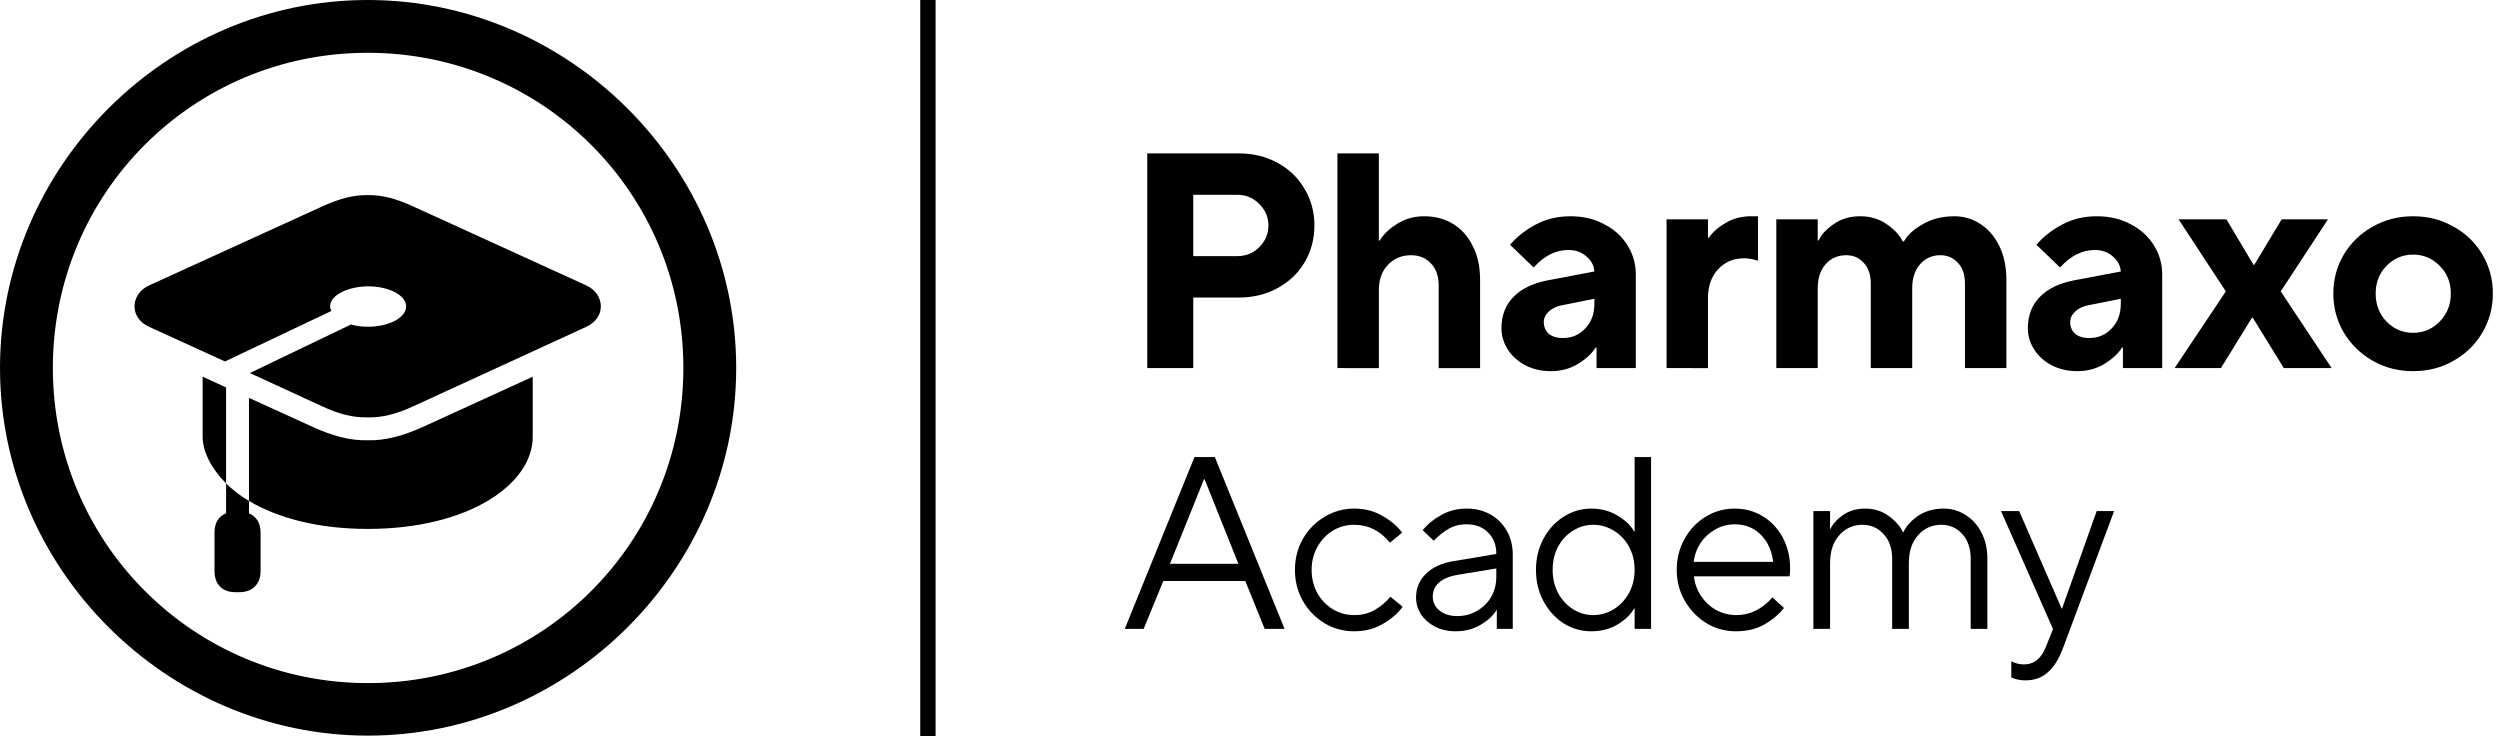 <svg fill="none" height="48" viewBox="0 0 163 48" width="163" xmlns="http://www.w3.org/2000/svg"><g fill="#000"><path d="m38.197 18.596-11.221-5.119c-1.161-.534-2.064-.773-3.003-.755-.921-.018-1.843.221-3.003.755l-11.222 5.119c-.663.295-.977.847-.977 1.381 0 .534.313 1.049.977 1.344l4.92 2.246 6.947-3.296c-.074-.092-.092-.203-.092-.295 0-.773 1.253-1.307 2.487-1.307 1.253 0 2.469.534 2.469 1.307 0 .773-1.198 1.326-2.469 1.326-.405 0-.774-.037-1.124-.147l-6.596 3.167 4.68 2.154c1.179.552 2.082.755 3.003.737.94.018 1.843-.203 3.003-.737l11.221-5.155c.663-.295.977-.81.977-1.344 0-.534-.313-1.086-.977-1.381z"/><path d="m23.972 34.486c6.633 0 10.761-2.946 10.761-6.002v-3.922l-7.168 3.277c-1.308.589-2.487.902-3.593.865-1.106.037-2.285-.276-3.575-.865l-4.164-1.897v6.72c-.571-.331-1.05-.718-1.492-1.141v-6.26l-1.529-.7v3.922c0 .939.553 2.062 1.529 3.038v1.943c-.484.189-.755.63-.755 1.242v2.541c0 .829.497 1.362 1.345 1.362h.295c.829 0 1.364-.534 1.364-1.362v-2.541c0-.602-.283-1.039-.756-1.233v-.811c1.861 1.105 4.496 1.823 7.739 1.823z"/><path clip-rule="evenodd" d="m23.991 47.963c13.138 0 24.009-10.863 24.009-23.972 0-13.128-10.89-23.991-24.028-23.991-13.119 0-23.972 10.863-23.972 23.991 0 13.109 10.871 23.972 23.991 23.972zm0-3.425c-11.387 0-20.545-9.169-20.545-20.548 0-11.397 9.139-20.548 20.527-20.548 11.406 0 20.582 9.151 20.582 20.548 0 11.379-9.158 20.548-20.564 20.548z" fill-rule="evenodd"/><path d="m60 0h1v48h-1z"/><path clip-rule="evenodd" d="m74.8 10v14h3v-4.6h2.96c.947 0 1.793-.207 2.54-.62.76-.413 1.347-.973 1.76-1.68.427-.72.64-1.52.64-2.4s-.213-1.673-.64-2.38c-.413-.72-1-1.287-1.76-1.7-.747-.413-1.593-.62-2.54-.62zm7.3 6.12c-.387.387-.867.58-1.44.58h-2.86v-4h2.86c.573 0 1.053.2 1.44.6.4.387.6.853.6 1.4s-.2 1.02-.6 1.42z" fill-rule="evenodd"/><path d="m87.201 24v-14h2.7v5.68h.06c.24-.4.613-.76 1.12-1.08.52-.333 1.113-.5 1.78-.5.707 0 1.333.167 1.88.5.547.333.973.813 1.28 1.44.32.613.48 1.347.48 2.2v5.76h-2.7v-5.4c0-.6-.167-1.073-.5-1.42-.333-.36-.767-.54-1.3-.54-.613 0-1.12.213-1.52.64-.387.413-.58.953-.58 1.62v5.1z"/><path clip-rule="evenodd" d="m102.395 14.1c.827 0 1.56.173 2.2.52.654.333 1.16.793 1.52 1.38.36.573.54 1.207.54 1.9v6.1h-2.56v-1.34h-.06c-.24.387-.62.74-1.14 1.06s-1.113.48-1.78.48c-.613 0-1.166-.127-1.66-.38-.48-.253-.86-.593-1.14-1.02-.28-.44-.42-.907-.42-1.4 0-.827.26-1.507.78-2.04s1.26-.893 2.22-1.08l3.06-.58c-.026-.387-.2-.713-.52-.98-.306-.28-.7-.42-1.18-.42-.826 0-1.58.38-2.26 1.14l-1.54-1.48c.427-.507.973-.94 1.64-1.3.68-.373 1.447-.56 2.3-.56zm-.5 7.94c.587 0 1.074-.207 1.46-.62.4-.413.6-.953.6-1.62v-.32l-2.1.42c-.373.067-.666.207-.88.42-.213.2-.32.427-.32.68 0 .307.107.56.32.76.227.187.534.28.92.28z" fill-rule="evenodd"/><path d="m108.659 24v-9.7h2.7v1.2h.06c.24-.36.6-.68 1.08-.96.494-.293 1.047-.44 1.66-.44h.46v2.9c-.32-.107-.62-.16-.9-.16-.693 0-1.26.24-1.7.72-.44.467-.66 1.093-.66 1.88v4.56z"/><path d="m115.816 24v-9.7h2.7v1.38h.06c.186-.4.52-.76 1-1.08.48-.333 1.046-.5 1.7-.5.666 0 1.246.173 1.74.52.493.333.84.707 1.04 1.12h.08c.226-.413.633-.787 1.22-1.12.6-.347 1.286-.52 2.06-.52.626 0 1.193.167 1.7.5.52.333.933.813 1.24 1.44.306.627.46 1.36.46 2.2v5.76h-2.7v-5.5c0-.587-.154-1.04-.46-1.36-.294-.333-.674-.5-1.14-.5-.534 0-.974.193-1.32.58-.347.387-.52.913-.52 1.58v5.2h-2.7v-5.5c0-.587-.154-1.04-.46-1.36-.294-.333-.674-.5-1.14-.5-.547 0-.994.193-1.34.58-.347.387-.52.913-.52 1.58v5.2z"/><path clip-rule="evenodd" d="m136.716 14.1c.826 0 1.56.173 2.2.52.653.333 1.16.793 1.52 1.38.36.573.54 1.207.54 1.9v6.1h-2.56v-1.34h-.06c-.24.387-.62.74-1.14 1.06s-1.114.48-1.78.48c-.614 0-1.167-.127-1.66-.38-.48-.253-.86-.593-1.14-1.02-.28-.44-.42-.907-.42-1.4 0-.827.26-1.507.78-2.04s1.26-.893 2.22-1.08l3.06-.58c-.027-.387-.2-.713-.52-.98-.307-.28-.7-.42-1.18-.42-.827 0-1.58.38-2.26 1.14l-1.54-1.48c.426-.507.973-.94 1.64-1.3.68-.373 1.446-.56 2.3-.56zm-.5 7.94c.586 0 1.073-.207 1.46-.62.4-.413.6-.953.6-1.62v-.32l-2.1.42c-.374.067-.667.207-.88.42-.214.2-.32.427-.32.68 0 .307.106.56.32.76.226.187.533.28.92.28z" fill-rule="evenodd"/><path clip-rule="evenodd" d="m157.334 24.2c-.96 0-1.84-.227-2.64-.68-.787-.453-1.414-1.067-1.88-1.84-.454-.773-.68-1.62-.68-2.54s.226-1.767.68-2.54c.466-.773 1.093-1.38 1.88-1.82.8-.453 1.68-.68 2.64-.68.973 0 1.853.227 2.64.68.8.44 1.426 1.047 1.88 1.82.453.773.68 1.62.68 2.54s-.227 1.767-.68 2.54c-.454.773-1.08 1.387-1.88 1.84-.787.453-1.667.68-2.64.68zm0-2.5c.68 0 1.26-.247 1.74-.74s.72-1.1.72-1.82-.24-1.32-.72-1.8c-.48-.493-1.06-.74-1.74-.74s-1.26.247-1.74.74c-.467.48-.7 1.08-.7 1.8s.233 1.327.7 1.82c.48.493 1.06.74 1.74.74z" fill-rule="evenodd"/><path d="m141.784 24h3.02l2.02-3.28h.06l2.02 3.28h3.12l-3.32-5 3.08-4.7h-3.02l-1.78 2.96h-.06l-1.76-2.96h-3.12l3.08 4.7z"/><path d="m137.841 33.32h-1.136l-2.256 6.352h-.032l-2.768-6.352h-1.184l3.392 7.696-.464 1.152c-.298.768-.778 1.152-1.44 1.152-.16 0-.314-.021-.464-.064-.138-.043-.256-.091-.352-.144v1.056c.278.128.582.192.912.192.598 0 1.088-.176 1.472-.528.395-.341.731-.885 1.008-1.632z"/><path d="m118.233 41h1.088v-4.288c0-.757.197-1.36.592-1.808.405-.459.912-.688 1.52-.688.554 0 1.013.203 1.376.608.373.395.56.933.56 1.616v4.56h1.088v-4.288c0-.757.197-1.36.592-1.808.405-.459.912-.688 1.52-.688.554 0 1.013.203 1.376.608.362.395.544.933.544 1.616v4.56h1.088v-4.56c0-.651-.128-1.221-.384-1.712-.256-.501-.603-.885-1.04-1.152-.427-.277-.902-.416-1.424-.416-.651 0-1.211.16-1.68.48-.459.32-.774.672-.944 1.056h-.032c-.182-.384-.491-.736-.928-1.056-.438-.32-.95-.48-1.536-.48-.555 0-1.035.139-1.44.416-.395.277-.672.587-.832.928h-.016v-1.184h-1.088z"/><g clip-rule="evenodd" fill-rule="evenodd"><path d="m111.259 40.632c.587.352 1.227.528 1.921.528.703 0 1.317-.144 1.839-.432.523-.299.955-.661 1.296-1.088l-.752-.688c-.682.768-1.466 1.152-2.352 1.152-.479 0-.922-.112-1.328-.336-.394-.224-.719-.528-.976-.912-.256-.384-.41-.811-.464-1.28h6.24c.022-.171.032-.341.032-.512 0-.747-.16-1.419-.48-2.016s-.757-1.061-1.312-1.392c-.543-.331-1.152-.496-1.824-.496-.682 0-1.312.176-1.888.528s-1.034.832-1.375 1.44c-.342.608-.513 1.285-.513 2.032 0 .736.177 1.408.529 2.016.351.608.821 1.093 1.407 1.456zm3.536-5.776c.448.437.721 1.029.817 1.776h-5.185c.054-.448.203-.859.448-1.232.256-.373.576-.667.961-.88.394-.224.815-.336 1.263-.336.683 0 1.248.224 1.696.672z"/><path d="m101.953 40.648c.555.341 1.152.512 1.792.512.651 0 1.227-.149 1.728-.448.502-.309.859-.656 1.072-1.04h.032v1.328h1.072v-11.2h-1.072v4.848h-.032c-.213-.384-.57-.725-1.072-1.024-.501-.309-1.077-.464-1.728-.464-.64 0-1.237.176-1.792.528-.544.341-.981.816-1.312 1.424-.33.608-.496 1.291-.496 2.048 0 .757.166 1.44.496 2.048.331.608.768 1.088 1.312 1.44zm3.264-.928c-.405.256-.853.384-1.344.384-.469 0-.906-.128-1.312-.384-.405-.256-.73-.608-.976-1.056-.234-.448-.352-.949-.352-1.504 0-.565.118-1.072.352-1.52.246-.448.571-.795.976-1.04.406-.256.843-.384 1.312-.384.491 0 .939.128 1.344.384.416.245.747.592.992 1.04.246.448.368.955.368 1.52 0 .555-.122 1.056-.368 1.504-.245.448-.576.8-.992 1.056z"/><path d="m97.175 33.544c-.448-.256-.965-.384-1.552-.384-.608 0-1.157.139-1.648.416-.491.267-.896.597-1.216.992l.72.688c.309-.32.629-.576.96-.768.341-.203.736-.304 1.184-.304.576 0 1.04.176 1.392.528.363.352.544.816.544 1.392v.016l-2.784.464c-.779.128-1.381.405-1.808.832-.427.416-.64.933-.64 1.552 0 .384.107.747.32 1.088.224.331.528.597.912.8.395.203.843.304 1.344.304.619 0 1.168-.144 1.648-.432.48-.288.821-.608 1.024-.96h.016v1.232h1.04v-4.832c0-.587-.128-1.104-.384-1.552-.256-.459-.613-.816-1.072-1.072zm-.88 6.288c-.384.224-.811.336-1.28.336-.48 0-.869-.123-1.168-.368-.288-.245-.432-.544-.432-.896 0-.363.133-.667.4-.912.267-.245.672-.416 1.216-.512l2.528-.416v.544c0 .48-.112.917-.336 1.312-.224.384-.533.688-.928.912z"/></g><path d="m86.35 40.632c.597.352 1.243.528 1.936.528.704 0 1.328-.16 1.872-.48.555-.32.987-.693 1.296-1.12l-.8-.656c-.267.331-.597.613-.992.848s-.853.352-1.376.352c-.501 0-.965-.128-1.392-.384-.416-.256-.752-.608-1.008-1.056-.245-.459-.368-.96-.368-1.504s.123-1.04.368-1.488c.256-.459.592-.816 1.008-1.072.427-.256.891-.384 1.392-.384.928 0 1.707.389 2.336 1.168l.8-.656c-.309-.416-.736-.779-1.28-1.088-.533-.32-1.152-.48-1.856-.48-.693 0-1.339.181-1.936.544-.587.352-1.056.832-1.408 1.44-.341.608-.512 1.28-.512 2.016s.171 1.408.512 2.016c.352.608.821 1.093 1.408 1.456z"/><path clip-rule="evenodd" d="m73.336 41h1.232l1.28-3.12h5.344l1.264 3.12h1.296l-4.544-11.2h-1.328zm2.944-4.24 2.224-5.52h.032l2.208 5.52z" fill-rule="evenodd"/></g></svg>